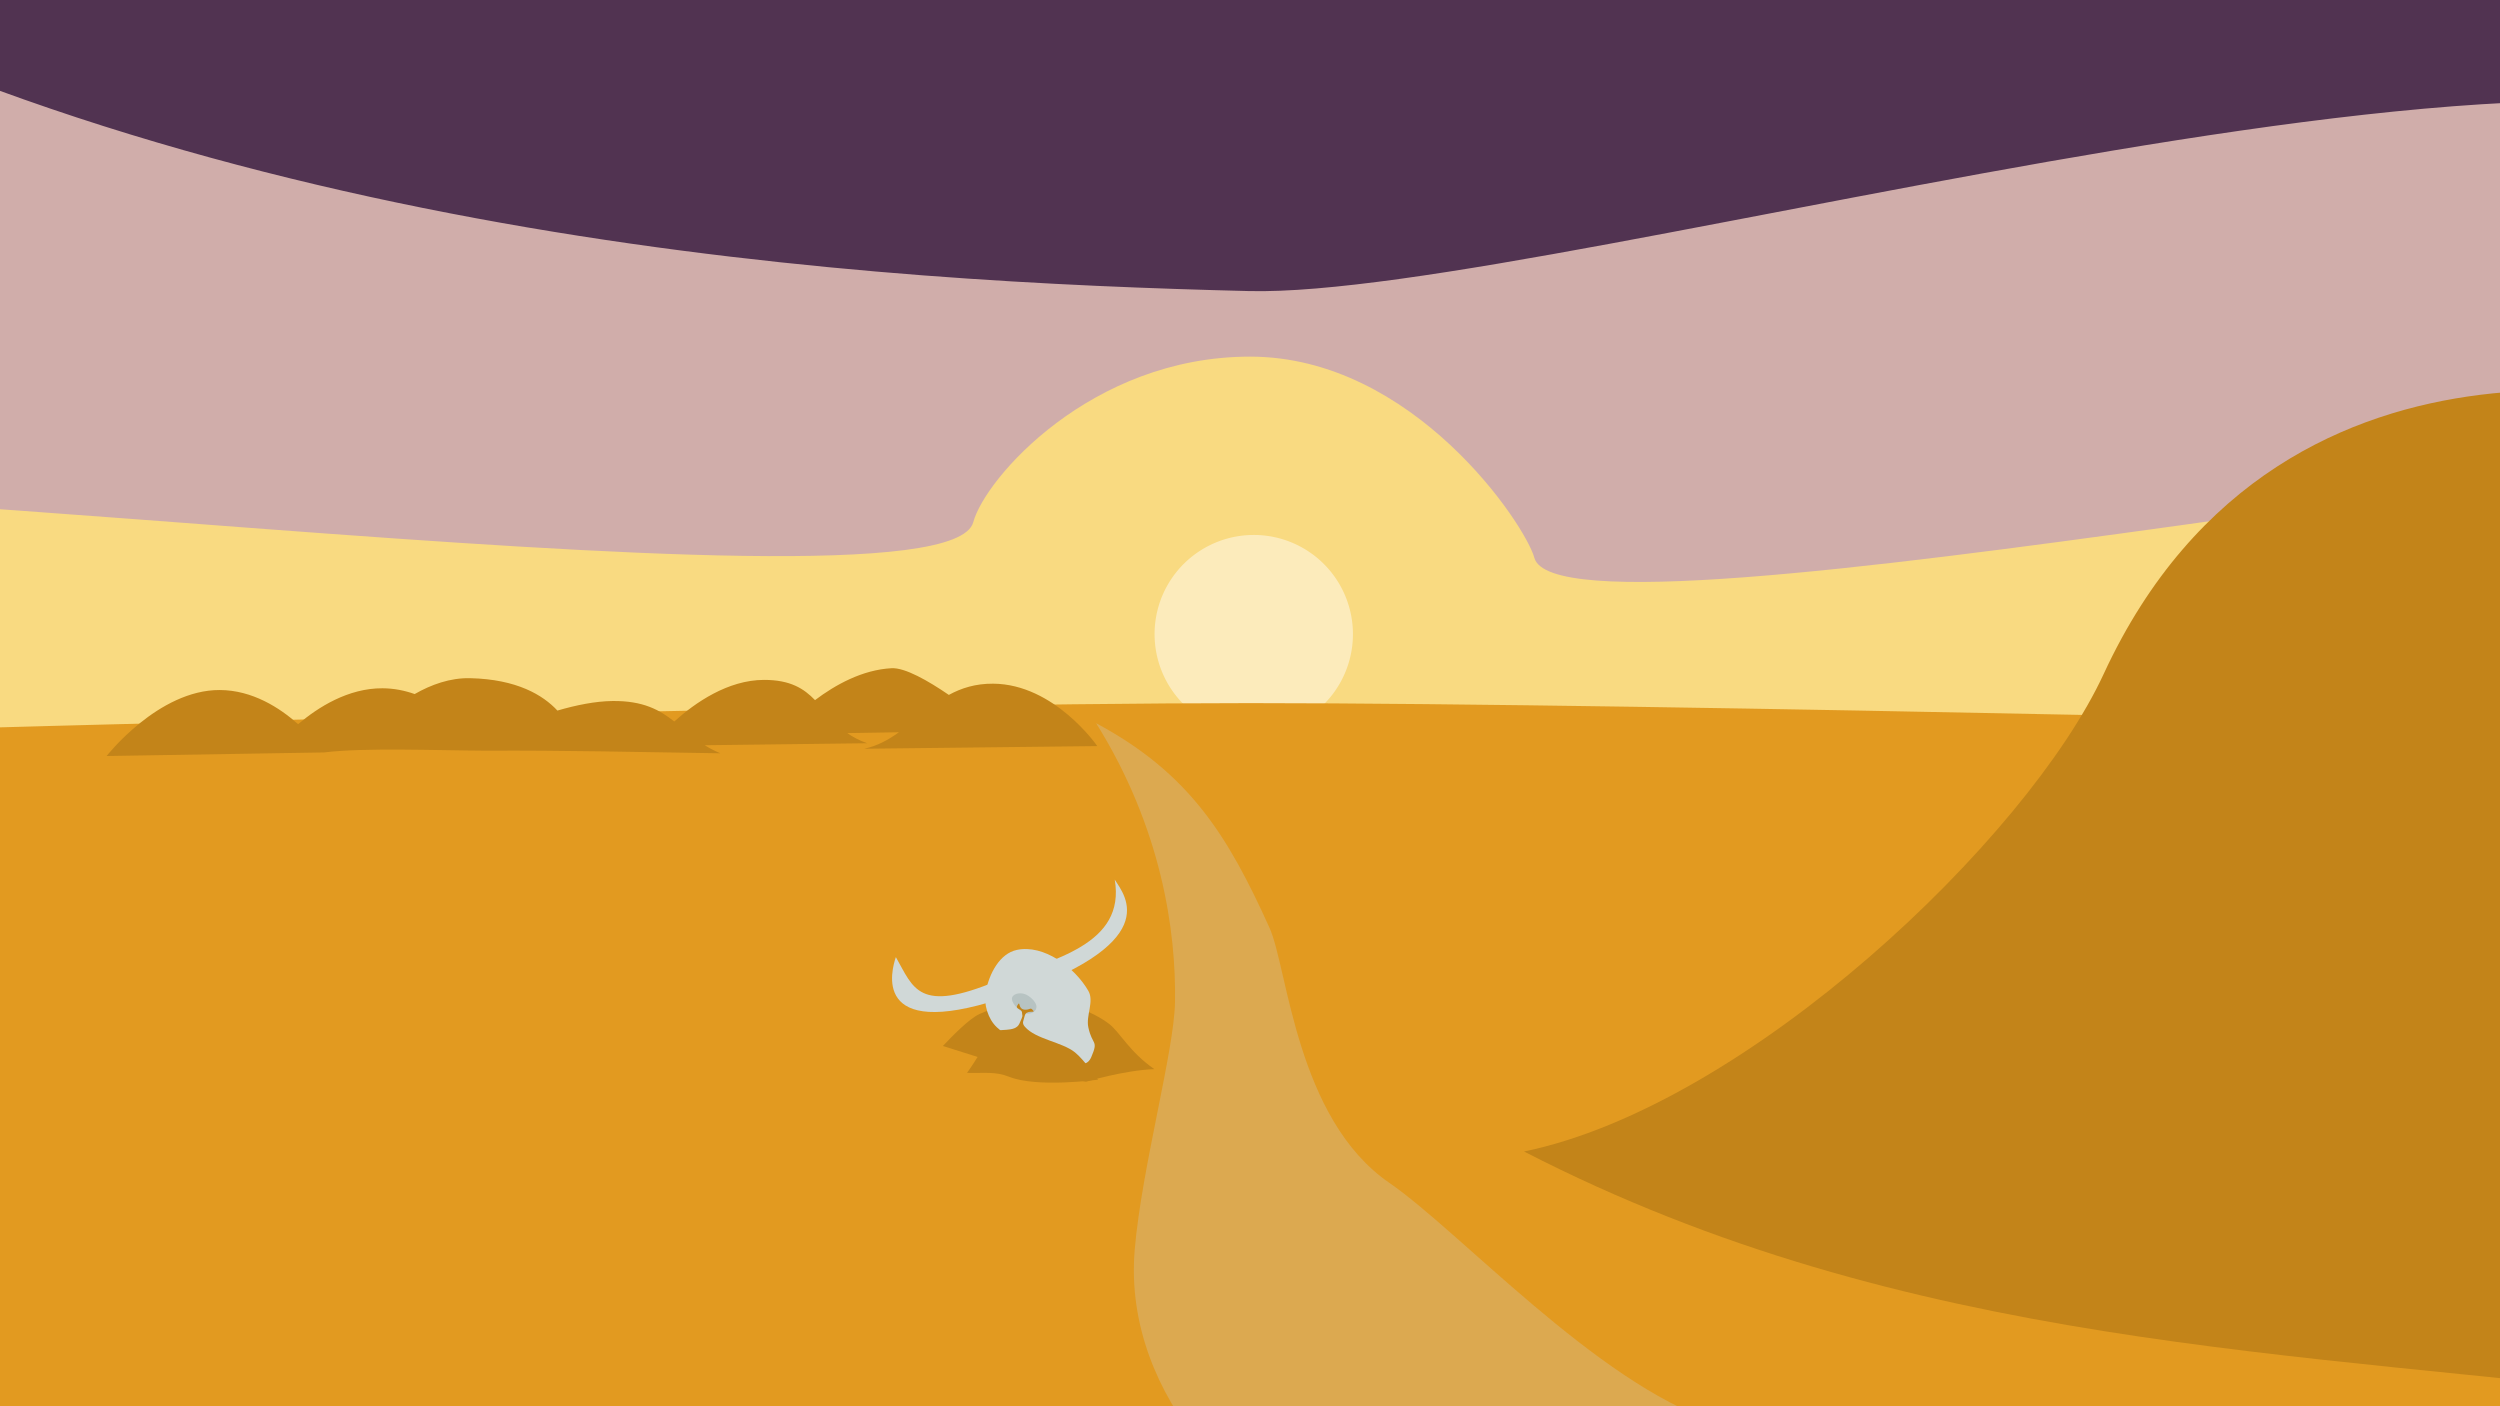 <?xml version="1.0" encoding="UTF-8" standalone="no"?>
<!-- Created with Inkscape (http://www.inkscape.org/) -->

<svg
   xmlns:dc="http://purl.org/dc/elements/1.1/"
   xmlns:cc="http://creativecommons.org/ns#"
   xmlns:rdf="http://www.w3.org/1999/02/22-rdf-syntax-ns#"
   xmlns:svg="http://www.w3.org/2000/svg"
   xmlns="http://www.w3.org/2000/svg"
   xmlns:sodipodi="http://sodipodi.sourceforge.net/DTD/sodipodi-0.dtd"
   xmlns:inkscape="http://www.inkscape.org/namespaces/inkscape"
   width="1920"
   height="1080"
   id="svg3830"
   version="1.1"
   inkscape:version="0.48.4 r9939"
   sodipodi:docname="stage-select-desert.svg"
   inkscape:export-filename="/home/cromo/projects/ludum-dare-34/art/stage-select-desert.png"
   inkscape:export-xdpi="90"
   inkscape:export-ydpi="90">
  <rect width="100%" height="100%" fill="#808080" stroke="none"/>
  <defs
     id="defs3832" />
  <sodipodi:namedview
     id="base"
     pagecolor="#ffffff"
     bordercolor="#666666"
     borderopacity="1.0"
     inkscape:pageopacity="0.0"
     inkscape:pageshadow="2"
     inkscape:zoom="1.0645885"
     inkscape:cx="877.25923"
     inkscape:cy="442.87571"
     inkscape:document-units="px"
     inkscape:current-layer="layer1"
     showgrid="false"
     showguides="false"
     inkscape:guide-bbox="true"
     inkscape:snap-to-guides="false"
     borderlayer="true"
     inkscape:window-width="1920"
     inkscape:window-height="1056"
     inkscape:window-x="1920"
     inkscape:window-y="0"
     inkscape:window-maximized="1">
    <sodipodi:guide
       orientation="1,0"
       position="960,-3.985"
       id="guide3840" />
  </sodipodi:namedview>
  <g
     inkscape:label="Layer 1"
     inkscape:groupmode="layer"
     id="layer1"
     transform="translate(0,27.638)">
    <path
       style="fill:#513351;stroke:none;stroke-width:1px;stroke-linecap:butt;stroke-linejoin:miter;stroke-opacity:1;fill-opacity:1"
       d="M -140.9,-54.711 -178.473,642.272 2066.526,621.607 1998.894,-58.468 z"
       id="path4354"
       inkscape:connector-curvature="0"
       transform="translate(0,-27.638)" />
    <path
       sodipodi:nodetypes="cscsc"
       inkscape:connector-curvature="0"
       id="path4478"
       d="m 2199.637,113.785 c -13.157,509.078 -1123.917,395.113 -1186.661,395.113 -58.395,0 -1275.368,264.741 -1253.648,-575.424 409.603,226.715 912.974,255.356 1199.648,262.425 237.605,5.859 1118.288,-266.147 1240.661,-82.114 z"
       style="fill:#d0adaa;fill-opacity:1;stroke:none" />
    <path
       style="fill:#f9da81;fill-opacity:1;stroke:none"
       d="m 1178.344,400.671 c 21.219,79.192 972.799,-123.161 971.293,-64.886 -13.157,509.078 -1109.917,365.113 -1172.661,365.113 -58.395,0 -1263.368,154.741 -1295.648,-333.424 -4.113,-62.206 1043.57,90.188 1066.149,5.924 8.995,-33.571 90.424,-127.146 212.529,-127.146 125.645,0 211.634,129.399 218.338,154.418 z"
       id="path4475"
       inkscape:connector-curvature="0"
       sodipodi:nodetypes="sssssss" />
    <path
       sodipodi:type="arc"
       style="fill:#fcebbb;fill-opacity:1;stroke:none"
       id="path4366"
       sodipodi:cx="1240.855"
       sodipodi:cy="231.78497"
       sodipodi:rx="123.05224"
       sodipodi:ry="123.05224"
       d="m 1363.907,231.785 a 123.052,123.052 0 1 1 -246.105,0 123.052,123.052 0 1 1 246.105,0 z"
       transform="matrix(0.619,0,0,0.619,194.794,315.906)" />
    <path
       style="fill:#e29a20;fill-opacity:1;stroke:none"
       d="M -76.954,560.731 C -76.954,560.731 643.395,540 960,540 c 316.605,0 1034.899,17.996 1034.899,17.996 l 38.902,597.724 -2130.775,-31.882 z"
       id="path3842"
       inkscape:connector-curvature="0"
       transform="translate(0,-27.638)"
       sodipodi:nodetypes="cscccc" />
    <path
       style="fill:#dca950;fill-opacity:1;stroke:none"
       d="m 841.838,527.793 c 50.36,80.752 61.479,159.745 60.571,214.23 -0.628,37.647 -25.689,127.706 -30.953,190.224 -9.71,115.319 91.021,208.324 158.326,225.826 102.611,26.683 637.578,94.728 544.232,7.473 -38.129,-35.641 -136.541,-60.793 -257.285,-101.25 C 1225.618,1033.768 1121.511,918.377 1066.908,880.727 995.377,831.404 988.999,715.949 974.983,684.928 942.933,613.996 913.453,566.196 841.838,527.793 z"
       id="path4352"
       inkscape:connector-curvature="0"
       sodipodi:nodetypes="csssssssc" />
    <path
       style="fill:#c38419;fill-opacity:1;stroke:none"
       d="m 2089.231,288.913 c -0.066,-1.278 -333.799,-101.317 -473.598,201.047 -58.593,126.728 -273.753,331.397 -445.179,366.752 295.203,152.034 593.393,152.355 894.777,190.201 z"
       id="path4473"
       inkscape:connector-curvature="0"
       sodipodi:nodetypes="csccc" />
    <g
       id="g4496"
       transform="matrix(0.808,0,0,0.808,316.478,120.11)">
      <path
         sodipodi:nodetypes="ccccc"
         inkscape:connector-curvature="0"
         id="path4480"
         d="m 667.886,653.225 c 10.402,61.714 -57.622,75.513 -111.79,96.197 -75.084,31.392 -79.44,6.895 -96.27,-22.56 -3.866,11.453 -24.287,80.008 99.71,39.586 158.182,-52.032 117.954,-97.936 108.35,-113.223 z"
         style="fill:#d0d8d7;fill-opacity:1;stroke:none" />
      <path
         sodipodi:nodetypes="ccssccc"
         transform="translate(0,-27.638)"
         inkscape:connector-curvature="0"
         id="path4494"
         d="m 558.5,856 -54,-17 c 8.357,-8.771 24.64,-25.772 35,-30.5 37.304,-17.026 90.27,-15.396 123,9.5 10.223,7.776 19.162,26.475 43,43 -28.662,1.025 -65,12 -65,12 z"
         style="fill:#c38419;fill-opacity:1;stroke:none" />
      <path
         sodipodi:nodetypes="sasssssss"
         inkscape:connector-curvature="0"
         id="path4482"
         d="m 545.179,760.327 c 3.238,-17.819 13.369,-36.863 29.698,-40.305 25.517,-5.379 54.806,16.329 67.882,38.891 5.791,9.992 -2.39,23.349 0,34.648 3.734,17.654 9.946,11.702 2.828,28.284 -6.91,16.099 -25.797,-1.884 -41.719,-9.192 -17.902,-8.217 -7.167,-5.333 -23.335,-9.899 -14.028,-3.963 -14.085,0.747 -24.749,-9.192 -8.342,-7.776 -12.646,-22.014 -10.607,-33.234 z"
         style="fill:#d0d8d7;fill-opacity:1;stroke:none" />
      <path
         sodipodi:nodetypes="sssss"
         inkscape:connector-curvature="0"
         id="path4490"
         d="m 582.264,761.961 c 4.62,1.54 10.64,7.131 11.194,11.368 0.64,4.9 -5.006,8.395 -10.321,6.938 -5.392,-1.478 -12.775,-8.632 -12.974,-13.466 -0.197,-4.787 6.733,-6.63 12.101,-4.841 z"
         style="fill:#b7c3c2;fill-opacity:1;stroke:none" />
      <path
         sodipodi:nodetypes="scscsssssssss"
         transform="translate(0,-27.638)"
         inkscape:connector-curvature="0"
         id="path4488"
         d="m 630,845 c 8.86,7.099 22,26 22,26 0,0 -57.776,7.959 -84.5,-2.75 -13.091,-5.246 -23.713,-3.248 -40.025,-3.703 C 538.964,848.624 548.97,829.319 552.5,826 c 4.625,-4.349 20.795,0.646 24.75,-8.25 4.028,-9.06 2.693,-6.02 2.5,-10.5 -0.186,-4.319 -7.924,-2.733 -3.5,-8.25 1.787,-2.228 -0.258,5.465 6.75,5.5 4.773,0.024 4.673,-2.845 7.5,1 1.775,2.414 -6.802,-1.439 -8.25,5 -1.087,4.835 -3.001,6.51 0.25,10.25 10.369,11.927 35.167,14.367 47.5,24.25 z"
         style="fill:#c38419;fill-opacity:1;stroke:none" />
    </g>
    <path
       style="fill:#c38419;fill-opacity:1;stroke:none"
       d="m 684.719,513.188 c -22.413,1.191 -43.167,12.733 -58.781,24.5 -8.464,-8.767 -18.836,-15.558 -39.188,-15.531 -27.716,0.037 -52.866,17.511 -68.906,31.938 -11.189,-8.82 -23.818,-15.978 -47.375,-15.719 -13.19,0.145 -27.942,3.128 -42.375,7.344 -11.036,-11.881 -31.08,-24.049 -67,-24.875 -15.378,-0.354 -29.939,4.926 -42.625,12.188 -7.677,-2.727 -15.956,-4.396 -24.75,-4.438 -26.303,-0.124 -49.439,14.55 -64.75,27.562 C 214.78,543.525 193.823,530.056 168.812,529.938 121.644,529.715 81.875,580.625 81.875,580.625 l 166.938,-2.75 c 31.244,-3.83 86.046,-1.526 124.875,-1.344 56.904,-0.377 120.424,1.137 179.594,2 -4.482,-1.84 -8.427,-3.927 -12.031,-6.188 l 124.781,-1.531 c -6.087,-2.117 -11.049,-4.791 -15.312,-7.781 L 690.375,562.375 c -7.95,5.733 -16.467,10.48 -26.625,12.656 L 842.719,573 c 0,0 -32.832,-47.638 -80,-47.938 -13.572,-0.086 -24.455,3.406 -34,8.625 -16.107,-11.012 -33.732,-21.046 -44,-20.5 z"
       transform="translate(0,-27.638)"
       id="path4503"
       inkscape:connector-curvature="0"
       sodipodi:nodetypes="scscscscscsccccccccccscs" />
  </g>
</svg>
